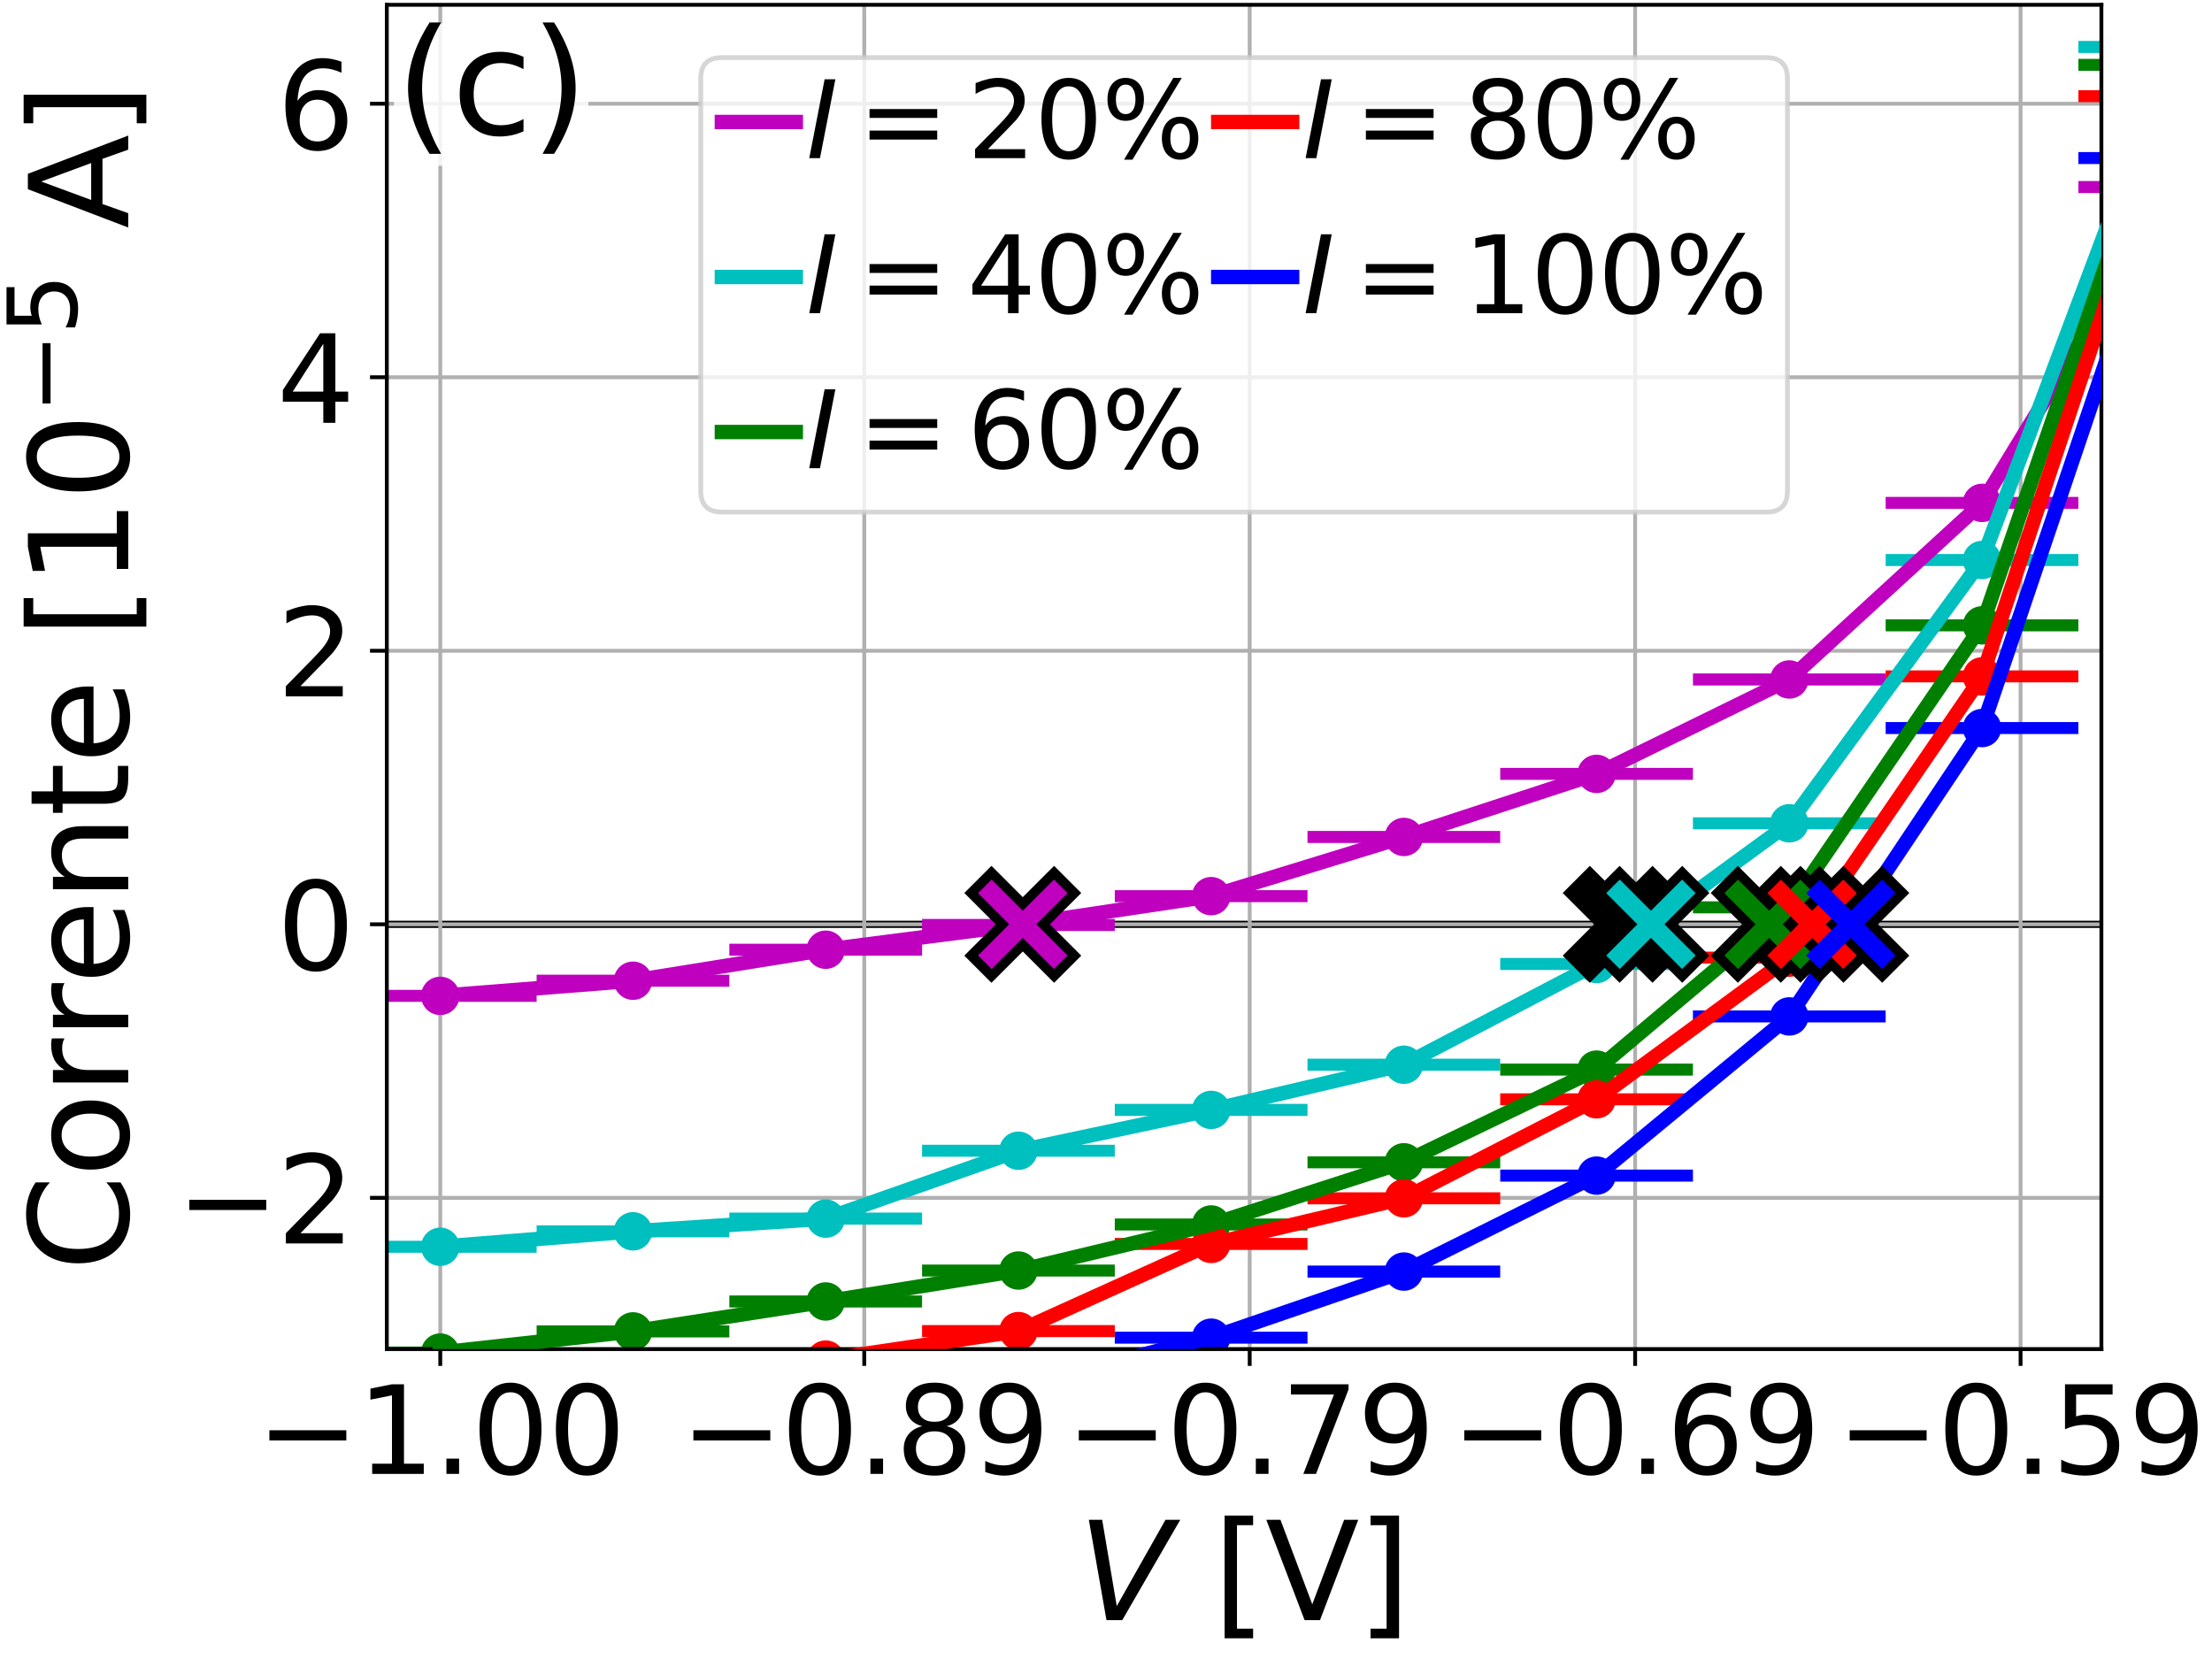 <?xml version="1.0" encoding="utf-8" standalone="no"?>
<!DOCTYPE svg PUBLIC "-//W3C//DTD SVG 1.1//EN"
  "http://www.w3.org/Graphics/SVG/1.1/DTD/svg11.dtd">
<svg xmlns:xlink="http://www.w3.org/1999/xlink" width="460.8pt" height="345.6pt" viewBox="0 0 460.8 345.6" xmlns="http://www.w3.org/2000/svg" version="1.1">
 <defs>
  <style type="text/css">*{stroke-linejoin: round; stroke-linecap: butt}</style>
 </defs>
 <g id="figure_1">
  <g id="patch_1">
   <path d="M 0 345.6 
L 460.8 345.6 
L 460.8 0 
L 0 0 
z
" style="fill: #ffffff"/>
  </g>
  <g id="axes_1">
   <g id="patch_2">
    <path d="M 80.58 281.04 
L 437.76 281.04 
L 437.76 1 
L 80.58 1 
z
" style="fill: #ffffff"/>
   </g>
   <g id="line2d_1">
    <path d="M 80.58 192.551 
L 437.76 192.551 
" clip-path="url(#p5197800dc3)" style="fill: none; stroke: #000000; stroke-width: 1.5; stroke-linecap: square"/>
   </g>
   <g id="matplotlib.axis_1">
    <g id="xtick_1">
     <g id="line2d_2">
      <path d="M 91.715 281.04 
L 91.715 1 
" clip-path="url(#p5197800dc3)" style="fill: none; stroke: #b0b0b0; stroke-width: 0.8; stroke-linecap: square"/>
     </g>
     <g id="line2d_3">
      <defs>
       <path id="m9db5e6d3e5" d="M 0 0 
L 0 3.5 
" style="stroke: #000000; stroke-width: 0.8"/>
      </defs>
      <g>
       <use xlink:href="#m9db5e6d3e5" x="91.715" y="281.04" style="stroke: #000000; stroke-width: 0.8"/>
      </g>
     </g>
     <g id="text_1">
      <!-- −1.00 -->
      <g transform="translate(53.409 307.036) scale(0.25 -0.25)">
       <defs>
        <path id="DejaVuSans-2212" d="M 678 2272 
L 4684 2272 
L 4684 1741 
L 678 1741 
L 678 2272 
z
" transform="scale(0.016)"/>
        <path id="DejaVuSans-31" d="M 794 531 
L 1825 531 
L 1825 4091 
L 703 3866 
L 703 4441 
L 1819 4666 
L 2450 4666 
L 2450 531 
L 3481 531 
L 3481 0 
L 794 0 
L 794 531 
z
" transform="scale(0.016)"/>
        <path id="DejaVuSans-2e" d="M 684 794 
L 1344 794 
L 1344 0 
L 684 0 
L 684 794 
z
" transform="scale(0.016)"/>
        <path id="DejaVuSans-30" d="M 2034 4250 
Q 1547 4250 1301 3770 
Q 1056 3291 1056 2328 
Q 1056 1369 1301 889 
Q 1547 409 2034 409 
Q 2525 409 2770 889 
Q 3016 1369 3016 2328 
Q 3016 3291 2770 3770 
Q 2525 4250 2034 4250 
z
M 2034 4750 
Q 2819 4750 3233 4129 
Q 3647 3509 3647 2328 
Q 3647 1150 3233 529 
Q 2819 -91 2034 -91 
Q 1250 -91 836 529 
Q 422 1150 422 2328 
Q 422 3509 836 4129 
Q 1250 4750 2034 4750 
z
" transform="scale(0.016)"/>
       </defs>
       <use xlink:href="#DejaVuSans-2212"/>
       <use xlink:href="#DejaVuSans-31" x="83.789"/>
       <use xlink:href="#DejaVuSans-2e" x="147.412"/>
       <use xlink:href="#DejaVuSans-30" x="179.199"/>
       <use xlink:href="#DejaVuSans-30" x="242.822"/>
      </g>
     </g>
    </g>
    <g id="xtick_2">
     <g id="line2d_4">
      <path d="M 180.039 281.04 
L 180.039 1 
" clip-path="url(#p5197800dc3)" style="fill: none; stroke: #b0b0b0; stroke-width: 0.8; stroke-linecap: square"/>
     </g>
     <g id="line2d_5">
      <g>
       <use xlink:href="#m9db5e6d3e5" x="180.039" y="281.04" style="stroke: #000000; stroke-width: 0.8"/>
      </g>
     </g>
     <g id="text_2">
      <!-- −0.89 -->
      <g transform="translate(141.732 307.036) scale(0.25 -0.25)">
       <defs>
        <path id="DejaVuSans-38" d="M 2034 2216 
Q 1584 2216 1326 1975 
Q 1069 1734 1069 1313 
Q 1069 891 1326 650 
Q 1584 409 2034 409 
Q 2484 409 2743 651 
Q 3003 894 3003 1313 
Q 3003 1734 2745 1975 
Q 2488 2216 2034 2216 
z
M 1403 2484 
Q 997 2584 770 2862 
Q 544 3141 544 3541 
Q 544 4100 942 4425 
Q 1341 4750 2034 4750 
Q 2731 4750 3128 4425 
Q 3525 4100 3525 3541 
Q 3525 3141 3298 2862 
Q 3072 2584 2669 2484 
Q 3125 2378 3379 2068 
Q 3634 1759 3634 1313 
Q 3634 634 3220 271 
Q 2806 -91 2034 -91 
Q 1263 -91 848 271 
Q 434 634 434 1313 
Q 434 1759 690 2068 
Q 947 2378 1403 2484 
z
M 1172 3481 
Q 1172 3119 1398 2916 
Q 1625 2713 2034 2713 
Q 2441 2713 2670 2916 
Q 2900 3119 2900 3481 
Q 2900 3844 2670 4047 
Q 2441 4250 2034 4250 
Q 1625 4250 1398 4047 
Q 1172 3844 1172 3481 
z
" transform="scale(0.016)"/>
        <path id="DejaVuSans-39" d="M 703 97 
L 703 672 
Q 941 559 1184 500 
Q 1428 441 1663 441 
Q 2288 441 2617 861 
Q 2947 1281 2994 2138 
Q 2813 1869 2534 1725 
Q 2256 1581 1919 1581 
Q 1219 1581 811 2004 
Q 403 2428 403 3163 
Q 403 3881 828 4315 
Q 1253 4750 1959 4750 
Q 2769 4750 3195 4129 
Q 3622 3509 3622 2328 
Q 3622 1225 3098 567 
Q 2575 -91 1691 -91 
Q 1453 -91 1209 -44 
Q 966 3 703 97 
z
M 1959 2075 
Q 2384 2075 2632 2365 
Q 2881 2656 2881 3163 
Q 2881 3666 2632 3958 
Q 2384 4250 1959 4250 
Q 1534 4250 1286 3958 
Q 1038 3666 1038 3163 
Q 1038 2656 1286 2365 
Q 1534 2075 1959 2075 
z
" transform="scale(0.016)"/>
       </defs>
       <use xlink:href="#DejaVuSans-2212"/>
       <use xlink:href="#DejaVuSans-30" x="83.789"/>
       <use xlink:href="#DejaVuSans-2e" x="147.412"/>
       <use xlink:href="#DejaVuSans-38" x="179.199"/>
       <use xlink:href="#DejaVuSans-39" x="242.822"/>
      </g>
     </g>
    </g>
    <g id="xtick_3">
     <g id="line2d_6">
      <path d="M 260.333 281.04 
L 260.333 1 
" clip-path="url(#p5197800dc3)" style="fill: none; stroke: #b0b0b0; stroke-width: 0.8; stroke-linecap: square"/>
     </g>
     <g id="line2d_7">
      <g>
       <use xlink:href="#m9db5e6d3e5" x="260.333" y="281.04" style="stroke: #000000; stroke-width: 0.8"/>
      </g>
     </g>
     <g id="text_3">
      <!-- −0.79 -->
      <g transform="translate(222.026 307.036) scale(0.25 -0.25)">
       <defs>
        <path id="DejaVuSans-37" d="M 525 4666 
L 3525 4666 
L 3525 4397 
L 1831 0 
L 1172 0 
L 2766 4134 
L 525 4134 
L 525 4666 
z
" transform="scale(0.016)"/>
       </defs>
       <use xlink:href="#DejaVuSans-2212"/>
       <use xlink:href="#DejaVuSans-30" x="83.789"/>
       <use xlink:href="#DejaVuSans-2e" x="147.412"/>
       <use xlink:href="#DejaVuSans-37" x="179.199"/>
       <use xlink:href="#DejaVuSans-39" x="242.822"/>
      </g>
     </g>
    </g>
    <g id="xtick_4">
     <g id="line2d_8">
      <path d="M 340.627 281.04 
L 340.627 1 
" clip-path="url(#p5197800dc3)" style="fill: none; stroke: #b0b0b0; stroke-width: 0.8; stroke-linecap: square"/>
     </g>
     <g id="line2d_9">
      <g>
       <use xlink:href="#m9db5e6d3e5" x="340.627" y="281.04" style="stroke: #000000; stroke-width: 0.8"/>
      </g>
     </g>
     <g id="text_4">
      <!-- −0.69 -->
      <g transform="translate(302.32 307.036) scale(0.25 -0.25)">
       <defs>
        <path id="DejaVuSans-36" d="M 2113 2584 
Q 1688 2584 1439 2293 
Q 1191 2003 1191 1497 
Q 1191 994 1439 701 
Q 1688 409 2113 409 
Q 2538 409 2786 701 
Q 3034 994 3034 1497 
Q 3034 2003 2786 2293 
Q 2538 2584 2113 2584 
z
M 3366 4563 
L 3366 3988 
Q 3128 4100 2886 4159 
Q 2644 4219 2406 4219 
Q 1781 4219 1451 3797 
Q 1122 3375 1075 2522 
Q 1259 2794 1537 2939 
Q 1816 3084 2150 3084 
Q 2853 3084 3261 2657 
Q 3669 2231 3669 1497 
Q 3669 778 3244 343 
Q 2819 -91 2113 -91 
Q 1303 -91 875 529 
Q 447 1150 447 2328 
Q 447 3434 972 4092 
Q 1497 4750 2381 4750 
Q 2619 4750 2861 4703 
Q 3103 4656 3366 4563 
z
" transform="scale(0.016)"/>
       </defs>
       <use xlink:href="#DejaVuSans-2212"/>
       <use xlink:href="#DejaVuSans-30" x="83.789"/>
       <use xlink:href="#DejaVuSans-2e" x="147.412"/>
       <use xlink:href="#DejaVuSans-36" x="179.199"/>
       <use xlink:href="#DejaVuSans-39" x="242.822"/>
      </g>
     </g>
    </g>
    <g id="xtick_5">
     <g id="line2d_10">
      <path d="M 420.921 281.04 
L 420.921 1 
" clip-path="url(#p5197800dc3)" style="fill: none; stroke: #b0b0b0; stroke-width: 0.8; stroke-linecap: square"/>
     </g>
     <g id="line2d_11">
      <g>
       <use xlink:href="#m9db5e6d3e5" x="420.921" y="281.04" style="stroke: #000000; stroke-width: 0.8"/>
      </g>
     </g>
     <g id="text_5">
      <!-- −0.59 -->
      <g transform="translate(382.615 307.036) scale(0.25 -0.25)">
       <defs>
        <path id="DejaVuSans-35" d="M 691 4666 
L 3169 4666 
L 3169 4134 
L 1269 4134 
L 1269 2991 
Q 1406 3038 1543 3061 
Q 1681 3084 1819 3084 
Q 2600 3084 3056 2656 
Q 3513 2228 3513 1497 
Q 3513 744 3044 326 
Q 2575 -91 1722 -91 
Q 1428 -91 1123 -41 
Q 819 9 494 109 
L 494 744 
Q 775 591 1075 516 
Q 1375 441 1709 441 
Q 2250 441 2565 725 
Q 2881 1009 2881 1497 
Q 2881 1984 2565 2268 
Q 2250 2553 1709 2553 
Q 1456 2553 1204 2497 
Q 953 2441 691 2322 
L 691 4666 
z
" transform="scale(0.016)"/>
       </defs>
       <use xlink:href="#DejaVuSans-2212"/>
       <use xlink:href="#DejaVuSans-30" x="83.789"/>
       <use xlink:href="#DejaVuSans-2e" x="147.412"/>
       <use xlink:href="#DejaVuSans-35" x="179.199"/>
       <use xlink:href="#DejaVuSans-39" x="242.822"/>
      </g>
     </g>
    </g>
    <g id="text_6">
     <!-- $V$ [V] -->
     <g transform="translate(224.59 337.511) scale(0.28 -0.28)">
      <defs>
       <path id="DejaVuSans-Oblique-56" d="M 1319 0 
L 500 4666 
L 1119 4666 
L 1797 653 
L 4063 4666 
L 4750 4666 
L 2053 0 
L 1319 0 
z
" transform="scale(0.016)"/>
       <path id="DejaVuSans-20" transform="scale(0.016)"/>
       <path id="DejaVuSans-5b" d="M 550 4863 
L 1875 4863 
L 1875 4416 
L 1125 4416 
L 1125 -397 
L 1875 -397 
L 1875 -844 
L 550 -844 
L 550 4863 
z
" transform="scale(0.016)"/>
       <path id="DejaVuSans-56" d="M 1831 0 
L 50 4666 
L 709 4666 
L 2188 738 
L 3669 4666 
L 4325 4666 
L 2547 0 
L 1831 0 
z
" transform="scale(0.016)"/>
       <path id="DejaVuSans-5d" d="M 1947 4863 
L 1947 -844 
L 622 -844 
L 622 -397 
L 1369 -397 
L 1369 4416 
L 622 4416 
L 622 4863 
L 1947 4863 
z
" transform="scale(0.016)"/>
      </defs>
      <use xlink:href="#DejaVuSans-Oblique-56" transform="translate(0 0.016)"/>
      <use xlink:href="#DejaVuSans-20" transform="translate(68.408 0.016)"/>
      <use xlink:href="#DejaVuSans-5b" transform="translate(100.195 0.016)"/>
      <use xlink:href="#DejaVuSans-56" transform="translate(139.209 0.016)"/>
      <use xlink:href="#DejaVuSans-5d" transform="translate(207.617 0.016)"/>
     </g>
    </g>
   </g>
   <g id="matplotlib.axis_2">
    <g id="ytick_1">
     <g id="line2d_12">
      <path d="M 80.58 249.533 
L 437.76 249.533 
" clip-path="url(#p5197800dc3)" style="fill: none; stroke: #b0b0b0; stroke-width: 0.8; stroke-linecap: square"/>
     </g>
     <g id="line2d_13">
      <defs>
       <path id="m70c5fe2470" d="M 0 0 
L -3.5 0 
" style="stroke: #000000; stroke-width: 0.8"/>
      </defs>
      <g>
       <use xlink:href="#m70c5fe2470" x="80.58" y="249.533" style="stroke: #000000; stroke-width: 0.8"/>
      </g>
     </g>
     <g id="text_7">
      <!-- −2 -->
      <g transform="translate(36.725 259.031) scale(0.25 -0.25)">
       <defs>
        <path id="DejaVuSans-32" d="M 1228 531 
L 3431 531 
L 3431 0 
L 469 0 
L 469 531 
Q 828 903 1448 1529 
Q 2069 2156 2228 2338 
Q 2531 2678 2651 2914 
Q 2772 3150 2772 3378 
Q 2772 3750 2511 3984 
Q 2250 4219 1831 4219 
Q 1534 4219 1204 4116 
Q 875 4013 500 3803 
L 500 4441 
Q 881 4594 1212 4672 
Q 1544 4750 1819 4750 
Q 2544 4750 2975 4387 
Q 3406 4025 3406 3419 
Q 3406 3131 3298 2873 
Q 3191 2616 2906 2266 
Q 2828 2175 2409 1742 
Q 1991 1309 1228 531 
z
" transform="scale(0.016)"/>
       </defs>
       <use xlink:href="#DejaVuSans-2212"/>
       <use xlink:href="#DejaVuSans-32" x="83.789"/>
      </g>
     </g>
    </g>
    <g id="ytick_2">
     <g id="line2d_14">
      <path d="M 80.58 192.551 
L 437.76 192.551 
" clip-path="url(#p5197800dc3)" style="fill: none; stroke: #b0b0b0; stroke-width: 0.8; stroke-linecap: square"/>
     </g>
     <g id="line2d_15">
      <g>
       <use xlink:href="#m70c5fe2470" x="80.58" y="192.551" style="stroke: #000000; stroke-width: 0.8"/>
      </g>
     </g>
     <g id="text_8">
      <!-- 0 -->
      <g transform="translate(57.674 202.049) scale(0.25 -0.25)">
       <use xlink:href="#DejaVuSans-30"/>
      </g>
     </g>
    </g>
    <g id="ytick_3">
     <g id="line2d_16">
      <path d="M 80.58 135.569 
L 437.76 135.569 
" clip-path="url(#p5197800dc3)" style="fill: none; stroke: #b0b0b0; stroke-width: 0.8; stroke-linecap: square"/>
     </g>
     <g id="line2d_17">
      <g>
       <use xlink:href="#m70c5fe2470" x="80.58" y="135.569" style="stroke: #000000; stroke-width: 0.8"/>
      </g>
     </g>
     <g id="text_9">
      <!-- 2 -->
      <g transform="translate(57.674 145.067) scale(0.25 -0.25)">
       <use xlink:href="#DejaVuSans-32"/>
      </g>
     </g>
    </g>
    <g id="ytick_4">
     <g id="line2d_18">
      <path d="M 80.58 78.587 
L 437.76 78.587 
" clip-path="url(#p5197800dc3)" style="fill: none; stroke: #b0b0b0; stroke-width: 0.8; stroke-linecap: square"/>
     </g>
     <g id="line2d_19">
      <g>
       <use xlink:href="#m70c5fe2470" x="80.58" y="78.587" style="stroke: #000000; stroke-width: 0.8"/>
      </g>
     </g>
     <g id="text_10">
      <!-- 4 -->
      <g transform="translate(57.674 88.086) scale(0.25 -0.25)">
       <defs>
        <path id="DejaVuSans-34" d="M 2419 4116 
L 825 1625 
L 2419 1625 
L 2419 4116 
z
M 2253 4666 
L 3047 4666 
L 3047 1625 
L 3713 1625 
L 3713 1100 
L 3047 1100 
L 3047 0 
L 2419 0 
L 2419 1100 
L 313 1100 
L 313 1709 
L 2253 4666 
z
" transform="scale(0.016)"/>
       </defs>
       <use xlink:href="#DejaVuSans-34"/>
      </g>
     </g>
    </g>
    <g id="ytick_5">
     <g id="line2d_20">
      <path d="M 80.58 21.606 
L 437.76 21.606 
" clip-path="url(#p5197800dc3)" style="fill: none; stroke: #b0b0b0; stroke-width: 0.8; stroke-linecap: square"/>
     </g>
     <g id="line2d_21">
      <g>
       <use xlink:href="#m70c5fe2470" x="80.58" y="21.606" style="stroke: #000000; stroke-width: 0.8"/>
      </g>
     </g>
     <g id="text_11">
      <!-- 6 -->
      <g transform="translate(57.674 31.104) scale(0.25 -0.25)">
       <use xlink:href="#DejaVuSans-36"/>
      </g>
     </g>
    </g>
    <g id="text_12">
     <!-- Corrente [$10^{-5}$ A] -->
     <g transform="translate(26.901 264.78) rotate(-90) scale(0.28 -0.28)">
      <defs>
       <path id="DejaVuSans-43" d="M 4122 4306 
L 4122 3641 
Q 3803 3938 3442 4084 
Q 3081 4231 2675 4231 
Q 1875 4231 1450 3742 
Q 1025 3253 1025 2328 
Q 1025 1406 1450 917 
Q 1875 428 2675 428 
Q 3081 428 3442 575 
Q 3803 722 4122 1019 
L 4122 359 
Q 3791 134 3420 21 
Q 3050 -91 2638 -91 
Q 1578 -91 968 557 
Q 359 1206 359 2328 
Q 359 3453 968 4101 
Q 1578 4750 2638 4750 
Q 3056 4750 3426 4639 
Q 3797 4528 4122 4306 
z
" transform="scale(0.016)"/>
       <path id="DejaVuSans-6f" d="M 1959 3097 
Q 1497 3097 1228 2736 
Q 959 2375 959 1747 
Q 959 1119 1226 758 
Q 1494 397 1959 397 
Q 2419 397 2687 759 
Q 2956 1122 2956 1747 
Q 2956 2369 2687 2733 
Q 2419 3097 1959 3097 
z
M 1959 3584 
Q 2709 3584 3137 3096 
Q 3566 2609 3566 1747 
Q 3566 888 3137 398 
Q 2709 -91 1959 -91 
Q 1206 -91 779 398 
Q 353 888 353 1747 
Q 353 2609 779 3096 
Q 1206 3584 1959 3584 
z
" transform="scale(0.016)"/>
       <path id="DejaVuSans-72" d="M 2631 2963 
Q 2534 3019 2420 3045 
Q 2306 3072 2169 3072 
Q 1681 3072 1420 2755 
Q 1159 2438 1159 1844 
L 1159 0 
L 581 0 
L 581 3500 
L 1159 3500 
L 1159 2956 
Q 1341 3275 1631 3429 
Q 1922 3584 2338 3584 
Q 2397 3584 2469 3576 
Q 2541 3569 2628 3553 
L 2631 2963 
z
" transform="scale(0.016)"/>
       <path id="DejaVuSans-65" d="M 3597 1894 
L 3597 1613 
L 953 1613 
Q 991 1019 1311 708 
Q 1631 397 2203 397 
Q 2534 397 2845 478 
Q 3156 559 3463 722 
L 3463 178 
Q 3153 47 2828 -22 
Q 2503 -91 2169 -91 
Q 1331 -91 842 396 
Q 353 884 353 1716 
Q 353 2575 817 3079 
Q 1281 3584 2069 3584 
Q 2775 3584 3186 3129 
Q 3597 2675 3597 1894 
z
M 3022 2063 
Q 3016 2534 2758 2815 
Q 2500 3097 2075 3097 
Q 1594 3097 1305 2825 
Q 1016 2553 972 2059 
L 3022 2063 
z
" transform="scale(0.016)"/>
       <path id="DejaVuSans-6e" d="M 3513 2113 
L 3513 0 
L 2938 0 
L 2938 2094 
Q 2938 2591 2744 2837 
Q 2550 3084 2163 3084 
Q 1697 3084 1428 2787 
Q 1159 2491 1159 1978 
L 1159 0 
L 581 0 
L 581 3500 
L 1159 3500 
L 1159 2956 
Q 1366 3272 1645 3428 
Q 1925 3584 2291 3584 
Q 2894 3584 3203 3211 
Q 3513 2838 3513 2113 
z
" transform="scale(0.016)"/>
       <path id="DejaVuSans-74" d="M 1172 4494 
L 1172 3500 
L 2356 3500 
L 2356 3053 
L 1172 3053 
L 1172 1153 
Q 1172 725 1289 603 
Q 1406 481 1766 481 
L 2356 481 
L 2356 0 
L 1766 0 
Q 1100 0 847 248 
Q 594 497 594 1153 
L 594 3053 
L 172 3053 
L 172 3500 
L 594 3500 
L 594 4494 
L 1172 4494 
z
" transform="scale(0.016)"/>
       <path id="DejaVuSans-41" d="M 2188 4044 
L 1331 1722 
L 3047 1722 
L 2188 4044 
z
M 1831 4666 
L 2547 4666 
L 4325 0 
L 3669 0 
L 3244 1197 
L 1141 1197 
L 716 0 
L 50 0 
L 1831 4666 
z
" transform="scale(0.016)"/>
      </defs>
      <use xlink:href="#DejaVuSans-43" transform="translate(0 0.684)"/>
      <use xlink:href="#DejaVuSans-6f" transform="translate(69.824 0.684)"/>
      <use xlink:href="#DejaVuSans-72" transform="translate(131.006 0.684)"/>
      <use xlink:href="#DejaVuSans-72" transform="translate(172.119 0.684)"/>
      <use xlink:href="#DejaVuSans-65" transform="translate(213.232 0.684)"/>
      <use xlink:href="#DejaVuSans-6e" transform="translate(274.756 0.684)"/>
      <use xlink:href="#DejaVuSans-74" transform="translate(338.135 0.684)"/>
      <use xlink:href="#DejaVuSans-65" transform="translate(377.344 0.684)"/>
      <use xlink:href="#DejaVuSans-20" transform="translate(438.867 0.684)"/>
      <use xlink:href="#DejaVuSans-5b" transform="translate(470.654 0.684)"/>
      <use xlink:href="#DejaVuSans-31" transform="translate(509.668 0.684)"/>
      <use xlink:href="#DejaVuSans-30" transform="translate(573.291 0.684)"/>
      <use xlink:href="#DejaVuSans-2212" transform="translate(637.871 38.966) scale(0.7)"/>
      <use xlink:href="#DejaVuSans-35" transform="translate(696.523 38.966) scale(0.7)"/>
      <use xlink:href="#DejaVuSans-20" transform="translate(743.794 0.684)"/>
      <use xlink:href="#DejaVuSans-41" transform="translate(775.581 0.684)"/>
      <use xlink:href="#DejaVuSans-5d" transform="translate(843.989 0.684)"/>
     </g>
    </g>
   </g>
   <g id="LineCollection_1">
    <path d="M 71.642 207.455 
L 111.789 207.455 
" clip-path="url(#p5197800dc3)" style="fill: none; stroke: #bf00bf; stroke-width: 2.5"/>
    <path d="M 111.789 204.3 
L 151.936 204.3 
" clip-path="url(#p5197800dc3)" style="fill: none; stroke: #bf00bf; stroke-width: 2.5"/>
    <path d="M 151.936 197.841 
L 192.083 197.841 
" clip-path="url(#p5197800dc3)" style="fill: none; stroke: #bf00bf; stroke-width: 2.5"/>
    <path d="M 192.083 192.687 
L 232.23 192.687 
" clip-path="url(#p5197800dc3)" style="fill: none; stroke: #bf00bf; stroke-width: 2.5"/>
    <path d="M 232.23 186.682 
L 272.377 186.682 
" clip-path="url(#p5197800dc3)" style="fill: none; stroke: #bf00bf; stroke-width: 2.5"/>
    <path d="M 272.377 174.353 
L 312.524 174.353 
" clip-path="url(#p5197800dc3)" style="fill: none; stroke: #bf00bf; stroke-width: 2.5"/>
    <path d="M 312.524 161.215 
L 352.671 161.215 
" clip-path="url(#p5197800dc3)" style="fill: none; stroke: #bf00bf; stroke-width: 2.5"/>
    <path d="M 352.671 141.545 
L 392.818 141.545 
" clip-path="url(#p5197800dc3)" style="fill: none; stroke: #bf00bf; stroke-width: 2.5"/>
    <path d="M 392.818 104.761 
L 432.965 104.761 
" clip-path="url(#p5197800dc3)" style="fill: none; stroke: #bf00bf; stroke-width: 2.5"/>
    <path d="M 432.965 38.967 
L 461.8 38.967 
" clip-path="url(#p5197800dc3)" style="fill: none; stroke: #bf00bf; stroke-width: 2.5"/>
   </g>
   <g id="LineCollection_2">
    <path d="M 91.715 207.455 
L 91.715 207.455 
" clip-path="url(#p5197800dc3)" style="fill: none; stroke: #bf00bf; stroke-width: 2.5"/>
    <path d="M 131.862 204.301 
L 131.862 204.3 
" clip-path="url(#p5197800dc3)" style="fill: none; stroke: #bf00bf; stroke-width: 2.5"/>
    <path d="M 172.009 197.841 
L 172.009 197.841 
" clip-path="url(#p5197800dc3)" style="fill: none; stroke: #bf00bf; stroke-width: 2.5"/>
    <path d="M 212.157 192.687 
L 212.157 192.687 
" clip-path="url(#p5197800dc3)" style="fill: none; stroke: #bf00bf; stroke-width: 2.5"/>
    <path d="M 252.304 186.682 
L 252.304 186.682 
" clip-path="url(#p5197800dc3)" style="fill: none; stroke: #bf00bf; stroke-width: 2.5"/>
    <path d="M 292.451 174.353 
L 292.451 174.353 
" clip-path="url(#p5197800dc3)" style="fill: none; stroke: #bf00bf; stroke-width: 2.5"/>
    <path d="M 332.598 161.215 
L 332.598 161.215 
" clip-path="url(#p5197800dc3)" style="fill: none; stroke: #bf00bf; stroke-width: 2.5"/>
    <path d="M 372.745 141.545 
L 372.745 141.545 
" clip-path="url(#p5197800dc3)" style="fill: none; stroke: #bf00bf; stroke-width: 2.5"/>
    <path d="M 412.892 104.761 
L 412.892 104.761 
" clip-path="url(#p5197800dc3)" style="fill: none; stroke: #bf00bf; stroke-width: 2.5"/>
    <path d="M 453.039 38.967 
L 453.039 38.967 
" clip-path="url(#p5197800dc3)" style="fill: none; stroke: #bf00bf; stroke-width: 2.5"/>
   </g>
   <g id="LineCollection_3">
    <path d="M 71.642 259.725 
L 111.789 259.725 
" clip-path="url(#p5197800dc3)" style="fill: none; stroke: #00bfbf; stroke-width: 2.5"/>
    <path d="M 111.789 256.505 
L 151.936 256.505 
" clip-path="url(#p5197800dc3)" style="fill: none; stroke: #00bfbf; stroke-width: 2.5"/>
    <path d="M 151.936 253.858 
L 192.083 253.858 
" clip-path="url(#p5197800dc3)" style="fill: none; stroke: #00bfbf; stroke-width: 2.5"/>
    <path d="M 192.083 239.721 
L 232.23 239.721 
" clip-path="url(#p5197800dc3)" style="fill: none; stroke: #00bfbf; stroke-width: 2.5"/>
    <path d="M 232.23 231.212 
L 272.377 231.212 
" clip-path="url(#p5197800dc3)" style="fill: none; stroke: #00bfbf; stroke-width: 2.5"/>
    <path d="M 272.377 221.8 
L 312.524 221.8 
" clip-path="url(#p5197800dc3)" style="fill: none; stroke: #00bfbf; stroke-width: 2.5"/>
    <path d="M 312.524 200.813 
L 352.671 200.813 
" clip-path="url(#p5197800dc3)" style="fill: none; stroke: #00bfbf; stroke-width: 2.5"/>
    <path d="M 352.671 171.507 
L 392.818 171.507 
" clip-path="url(#p5197800dc3)" style="fill: none; stroke: #00bfbf; stroke-width: 2.5"/>
    <path d="M 392.818 116.661 
L 432.965 116.661 
" clip-path="url(#p5197800dc3)" style="fill: none; stroke: #00bfbf; stroke-width: 2.5"/>
    <path d="M 432.965 9.782 
L 461.8 9.782 
" clip-path="url(#p5197800dc3)" style="fill: none; stroke: #00bfbf; stroke-width: 2.5"/>
   </g>
   <g id="LineCollection_4">
    <path d="M 91.715 259.725 
L 91.715 259.725 
" clip-path="url(#p5197800dc3)" style="fill: none; stroke: #00bfbf; stroke-width: 2.5"/>
    <path d="M 131.862 256.505 
L 131.862 256.505 
" clip-path="url(#p5197800dc3)" style="fill: none; stroke: #00bfbf; stroke-width: 2.5"/>
    <path d="M 172.009 253.858 
L 172.009 253.858 
" clip-path="url(#p5197800dc3)" style="fill: none; stroke: #00bfbf; stroke-width: 2.5"/>
    <path d="M 212.157 239.721 
L 212.157 239.721 
" clip-path="url(#p5197800dc3)" style="fill: none; stroke: #00bfbf; stroke-width: 2.5"/>
    <path d="M 252.304 231.212 
L 252.304 231.212 
" clip-path="url(#p5197800dc3)" style="fill: none; stroke: #00bfbf; stroke-width: 2.5"/>
    <path d="M 292.451 221.8 
L 292.451 221.8 
" clip-path="url(#p5197800dc3)" style="fill: none; stroke: #00bfbf; stroke-width: 2.5"/>
    <path d="M 332.598 200.813 
L 332.598 200.813 
" clip-path="url(#p5197800dc3)" style="fill: none; stroke: #00bfbf; stroke-width: 2.5"/>
    <path d="M 372.745 171.507 
L 372.745 171.507 
" clip-path="url(#p5197800dc3)" style="fill: none; stroke: #00bfbf; stroke-width: 2.5"/>
    <path d="M 412.892 116.661 
L 412.892 116.661 
" clip-path="url(#p5197800dc3)" style="fill: none; stroke: #00bfbf; stroke-width: 2.5"/>
    <path d="M 453.039 9.782 
L 453.039 9.782 
" clip-path="url(#p5197800dc3)" style="fill: none; stroke: #00bfbf; stroke-width: 2.5"/>
   </g>
   <g id="LineCollection_5">
    <path d="M 71.642 281.761 
L 111.789 281.761 
" clip-path="url(#p5197800dc3)" style="fill: none; stroke: #008000; stroke-width: 2.5"/>
    <path d="M 111.789 277.351 
L 151.936 277.351 
" clip-path="url(#p5197800dc3)" style="fill: none; stroke: #008000; stroke-width: 2.5"/>
    <path d="M 151.936 271.121 
L 192.083 271.121 
" clip-path="url(#p5197800dc3)" style="fill: none; stroke: #008000; stroke-width: 2.5"/>
    <path d="M 192.083 264.675 
L 232.23 264.675 
" clip-path="url(#p5197800dc3)" style="fill: none; stroke: #008000; stroke-width: 2.5"/>
    <path d="M 232.23 255.08 
L 272.377 255.08 
" clip-path="url(#p5197800dc3)" style="fill: none; stroke: #008000; stroke-width: 2.5"/>
    <path d="M 272.377 242.126 
L 312.524 242.126 
" clip-path="url(#p5197800dc3)" style="fill: none; stroke: #008000; stroke-width: 2.5"/>
    <path d="M 312.524 222.82 
L 352.671 222.82 
" clip-path="url(#p5197800dc3)" style="fill: none; stroke: #008000; stroke-width: 2.5"/>
    <path d="M 352.671 189.015 
L 392.818 189.015 
" clip-path="url(#p5197800dc3)" style="fill: none; stroke: #008000; stroke-width: 2.5"/>
    <path d="M 392.818 130.268 
L 432.965 130.268 
" clip-path="url(#p5197800dc3)" style="fill: none; stroke: #008000; stroke-width: 2.5"/>
    <path d="M 432.965 13.513 
L 461.8 13.513 
" clip-path="url(#p5197800dc3)" style="fill: none; stroke: #008000; stroke-width: 2.5"/>
   </g>
   <g id="LineCollection_6">
    <path d="M 91.715 281.761 
L 91.715 281.761 
" clip-path="url(#p5197800dc3)" style="fill: none; stroke: #008000; stroke-width: 2.5"/>
    <path d="M 131.862 277.351 
L 131.862 277.35 
" clip-path="url(#p5197800dc3)" style="fill: none; stroke: #008000; stroke-width: 2.5"/>
    <path d="M 172.009 271.121 
L 172.009 271.121 
" clip-path="url(#p5197800dc3)" style="fill: none; stroke: #008000; stroke-width: 2.5"/>
    <path d="M 212.157 264.675 
L 212.157 264.675 
" clip-path="url(#p5197800dc3)" style="fill: none; stroke: #008000; stroke-width: 2.5"/>
    <path d="M 252.304 255.08 
L 252.304 255.08 
" clip-path="url(#p5197800dc3)" style="fill: none; stroke: #008000; stroke-width: 2.5"/>
    <path d="M 292.451 242.126 
L 292.451 242.126 
" clip-path="url(#p5197800dc3)" style="fill: none; stroke: #008000; stroke-width: 2.5"/>
    <path d="M 332.598 222.82 
L 332.598 222.82 
" clip-path="url(#p5197800dc3)" style="fill: none; stroke: #008000; stroke-width: 2.5"/>
    <path d="M 372.745 189.015 
L 372.745 189.015 
" clip-path="url(#p5197800dc3)" style="fill: none; stroke: #008000; stroke-width: 2.5"/>
    <path d="M 412.892 130.268 
L 412.892 130.268 
" clip-path="url(#p5197800dc3)" style="fill: none; stroke: #008000; stroke-width: 2.5"/>
    <path d="M 453.039 13.513 
L 453.039 13.513 
" clip-path="url(#p5197800dc3)" style="fill: none; stroke: #008000; stroke-width: 2.5"/>
   </g>
   <g id="LineCollection_7">
    <path d="M 71.642 297.012 
L 111.789 297.012 
" clip-path="url(#p5197800dc3)" style="fill: none; stroke: #ff0000; stroke-width: 2.5"/>
    <path d="M 111.789 290.914 
L 151.936 290.914 
" clip-path="url(#p5197800dc3)" style="fill: none; stroke: #ff0000; stroke-width: 2.5"/>
    <path d="M 151.936 283.226 
L 192.083 283.226 
" clip-path="url(#p5197800dc3)" style="fill: none; stroke: #ff0000; stroke-width: 2.5"/>
    <path d="M 192.083 277.289 
L 232.23 277.289 
" clip-path="url(#p5197800dc3)" style="fill: none; stroke: #ff0000; stroke-width: 2.5"/>
    <path d="M 232.23 259.132 
L 272.377 259.132 
" clip-path="url(#p5197800dc3)" style="fill: none; stroke: #ff0000; stroke-width: 2.5"/>
    <path d="M 272.377 249.63 
L 312.524 249.63 
" clip-path="url(#p5197800dc3)" style="fill: none; stroke: #ff0000; stroke-width: 2.5"/>
    <path d="M 312.524 229.007 
L 352.671 229.007 
" clip-path="url(#p5197800dc3)" style="fill: none; stroke: #ff0000; stroke-width: 2.5"/>
    <path d="M 352.671 199.491 
L 392.818 199.491 
" clip-path="url(#p5197800dc3)" style="fill: none; stroke: #ff0000; stroke-width: 2.5"/>
    <path d="M 392.818 140.901 
L 432.965 140.901 
" clip-path="url(#p5197800dc3)" style="fill: none; stroke: #ff0000; stroke-width: 2.5"/>
    <path d="M 432.965 20.038 
L 461.8 20.038 
" clip-path="url(#p5197800dc3)" style="fill: none; stroke: #ff0000; stroke-width: 2.5"/>
   </g>
   <g id="LineCollection_8">
    <path d="M 91.715 297.012 
L 91.715 297.012 
" clip-path="url(#p5197800dc3)" style="fill: none; stroke: #ff0000; stroke-width: 2.5"/>
    <path d="M 131.862 290.914 
L 131.862 290.914 
" clip-path="url(#p5197800dc3)" style="fill: none; stroke: #ff0000; stroke-width: 2.5"/>
    <path d="M 172.009 283.226 
L 172.009 283.226 
" clip-path="url(#p5197800dc3)" style="fill: none; stroke: #ff0000; stroke-width: 2.5"/>
    <path d="M 212.157 277.289 
L 212.157 277.289 
" clip-path="url(#p5197800dc3)" style="fill: none; stroke: #ff0000; stroke-width: 2.5"/>
    <path d="M 252.304 259.132 
L 252.304 259.131 
" clip-path="url(#p5197800dc3)" style="fill: none; stroke: #ff0000; stroke-width: 2.5"/>
    <path d="M 292.451 249.63 
L 292.451 249.629 
" clip-path="url(#p5197800dc3)" style="fill: none; stroke: #ff0000; stroke-width: 2.5"/>
    <path d="M 332.598 229.007 
L 332.598 229.007 
" clip-path="url(#p5197800dc3)" style="fill: none; stroke: #ff0000; stroke-width: 2.5"/>
    <path d="M 372.745 199.491 
L 372.745 199.491 
" clip-path="url(#p5197800dc3)" style="fill: none; stroke: #ff0000; stroke-width: 2.5"/>
    <path d="M 412.892 140.902 
L 412.892 140.901 
" clip-path="url(#p5197800dc3)" style="fill: none; stroke: #ff0000; stroke-width: 2.5"/>
    <path d="M 453.039 20.038 
L 453.039 20.038 
" clip-path="url(#p5197800dc3)" style="fill: none; stroke: #ff0000; stroke-width: 2.5"/>
   </g>
   <g id="LineCollection_9">
    <path d="M 71.642 303.162 
L 111.789 303.162 
" clip-path="url(#p5197800dc3)" style="fill: none; stroke: #0000ff; stroke-width: 2.5"/>
    <path d="M 111.789 299.086 
L 151.936 299.086 
" clip-path="url(#p5197800dc3)" style="fill: none; stroke: #0000ff; stroke-width: 2.5"/>
    <path d="M 151.936 295.032 
L 192.083 295.032 
" clip-path="url(#p5197800dc3)" style="fill: none; stroke: #0000ff; stroke-width: 2.5"/>
    <path d="M 192.083 288.574 
L 232.23 288.574 
" clip-path="url(#p5197800dc3)" style="fill: none; stroke: #0000ff; stroke-width: 2.5"/>
    <path d="M 232.23 278.662 
L 272.377 278.662 
" clip-path="url(#p5197800dc3)" style="fill: none; stroke: #0000ff; stroke-width: 2.5"/>
    <path d="M 272.377 264.89 
L 312.524 264.89 
" clip-path="url(#p5197800dc3)" style="fill: none; stroke: #0000ff; stroke-width: 2.5"/>
    <path d="M 312.524 244.901 
L 352.671 244.901 
" clip-path="url(#p5197800dc3)" style="fill: none; stroke: #0000ff; stroke-width: 2.5"/>
    <path d="M 352.671 211.741 
L 392.818 211.741 
" clip-path="url(#p5197800dc3)" style="fill: none; stroke: #0000ff; stroke-width: 2.5"/>
    <path d="M 392.818 151.666 
L 432.965 151.666 
" clip-path="url(#p5197800dc3)" style="fill: none; stroke: #0000ff; stroke-width: 2.5"/>
    <path d="M 432.965 32.925 
L 461.8 32.925 
" clip-path="url(#p5197800dc3)" style="fill: none; stroke: #0000ff; stroke-width: 2.5"/>
   </g>
   <g id="LineCollection_10">
    <path d="M 91.715 303.162 
L 91.715 303.162 
" clip-path="url(#p5197800dc3)" style="fill: none; stroke: #0000ff; stroke-width: 2.5"/>
    <path d="M 131.862 299.086 
L 131.862 299.086 
" clip-path="url(#p5197800dc3)" style="fill: none; stroke: #0000ff; stroke-width: 2.5"/>
    <path d="M 172.009 295.032 
L 172.009 295.032 
" clip-path="url(#p5197800dc3)" style="fill: none; stroke: #0000ff; stroke-width: 2.5"/>
    <path d="M 212.157 288.574 
L 212.157 288.574 
" clip-path="url(#p5197800dc3)" style="fill: none; stroke: #0000ff; stroke-width: 2.5"/>
    <path d="M 252.304 278.662 
L 252.304 278.662 
" clip-path="url(#p5197800dc3)" style="fill: none; stroke: #0000ff; stroke-width: 2.5"/>
    <path d="M 292.451 264.89 
L 292.451 264.89 
" clip-path="url(#p5197800dc3)" style="fill: none; stroke: #0000ff; stroke-width: 2.5"/>
    <path d="M 332.598 244.901 
L 332.598 244.901 
" clip-path="url(#p5197800dc3)" style="fill: none; stroke: #0000ff; stroke-width: 2.5"/>
    <path d="M 372.745 211.741 
L 372.745 211.741 
" clip-path="url(#p5197800dc3)" style="fill: none; stroke: #0000ff; stroke-width: 2.5"/>
    <path d="M 412.892 151.666 
L 412.892 151.666 
" clip-path="url(#p5197800dc3)" style="fill: none; stroke: #0000ff; stroke-width: 2.5"/>
    <path d="M 453.039 32.925 
L 453.039 32.925 
" clip-path="url(#p5197800dc3)" style="fill: none; stroke: #0000ff; stroke-width: 2.5"/>
   </g>
   <g id="line2d_22">
    <defs>
     <path id="m5e4b8c7cdf" d="M 0 3.5 
C 0.928 3.5 1.819 3.131 2.475 2.475 
C 3.131 1.819 3.5 0.928 3.5 0 
C 3.5 -0.928 3.131 -1.819 2.475 -2.475 
C 1.819 -3.131 0.928 -3.5 0 -3.5 
C -0.928 -3.5 -1.819 -3.131 -2.475 -2.475 
C -3.131 -1.819 -3.5 -0.928 -3.5 0 
C -3.5 0.928 -3.131 1.819 -2.475 2.475 
C -1.819 3.131 -0.928 3.5 0 3.5 
z
" style="stroke: #bf00bf"/>
    </defs>
    <g clip-path="url(#p5197800dc3)">
     <use xlink:href="#m5e4b8c7cdf" x="91.715" y="207.455" style="fill: #bf00bf; stroke: #bf00bf"/>
     <use xlink:href="#m5e4b8c7cdf" x="131.862" y="204.3" style="fill: #bf00bf; stroke: #bf00bf"/>
     <use xlink:href="#m5e4b8c7cdf" x="172.009" y="197.841" style="fill: #bf00bf; stroke: #bf00bf"/>
     <use xlink:href="#m5e4b8c7cdf" x="212.157" y="192.687" style="fill: #bf00bf; stroke: #bf00bf"/>
     <use xlink:href="#m5e4b8c7cdf" x="252.304" y="186.682" style="fill: #bf00bf; stroke: #bf00bf"/>
     <use xlink:href="#m5e4b8c7cdf" x="292.451" y="174.353" style="fill: #bf00bf; stroke: #bf00bf"/>
     <use xlink:href="#m5e4b8c7cdf" x="332.598" y="161.215" style="fill: #bf00bf; stroke: #bf00bf"/>
     <use xlink:href="#m5e4b8c7cdf" x="372.745" y="141.545" style="fill: #bf00bf; stroke: #bf00bf"/>
     <use xlink:href="#m5e4b8c7cdf" x="412.892" y="104.761" style="fill: #bf00bf; stroke: #bf00bf"/>
     <use xlink:href="#m5e4b8c7cdf" x="453.039" y="38.967" style="fill: #bf00bf; stroke: #bf00bf"/>
    </g>
   </g>
   <g id="line2d_23">
    <defs>
     <path id="m5ce6f35855" d="M 0 3.5 
C 0.928 3.5 1.819 3.131 2.475 2.475 
C 3.131 1.819 3.5 0.928 3.5 0 
C 3.5 -0.928 3.131 -1.819 2.475 -2.475 
C 1.819 -3.131 0.928 -3.5 0 -3.5 
C -0.928 -3.5 -1.819 -3.131 -2.475 -2.475 
C -3.131 -1.819 -3.5 -0.928 -3.5 0 
C -3.5 0.928 -3.131 1.819 -2.475 2.475 
C -1.819 3.131 -0.928 3.5 0 3.5 
z
" style="stroke: #00bfbf"/>
    </defs>
    <g clip-path="url(#p5197800dc3)">
     <use xlink:href="#m5ce6f35855" x="91.715" y="259.725" style="fill: #00bfbf; stroke: #00bfbf"/>
     <use xlink:href="#m5ce6f35855" x="131.862" y="256.505" style="fill: #00bfbf; stroke: #00bfbf"/>
     <use xlink:href="#m5ce6f35855" x="172.009" y="253.858" style="fill: #00bfbf; stroke: #00bfbf"/>
     <use xlink:href="#m5ce6f35855" x="212.157" y="239.721" style="fill: #00bfbf; stroke: #00bfbf"/>
     <use xlink:href="#m5ce6f35855" x="252.304" y="231.212" style="fill: #00bfbf; stroke: #00bfbf"/>
     <use xlink:href="#m5ce6f35855" x="292.451" y="221.8" style="fill: #00bfbf; stroke: #00bfbf"/>
     <use xlink:href="#m5ce6f35855" x="332.598" y="200.813" style="fill: #00bfbf; stroke: #00bfbf"/>
     <use xlink:href="#m5ce6f35855" x="372.745" y="171.507" style="fill: #00bfbf; stroke: #00bfbf"/>
     <use xlink:href="#m5ce6f35855" x="412.892" y="116.661" style="fill: #00bfbf; stroke: #00bfbf"/>
     <use xlink:href="#m5ce6f35855" x="453.039" y="9.782" style="fill: #00bfbf; stroke: #00bfbf"/>
    </g>
   </g>
   <g id="line2d_24">
    <defs>
     <path id="mafb38e7fec" d="M 0 3.5 
C 0.928 3.5 1.819 3.131 2.475 2.475 
C 3.131 1.819 3.5 0.928 3.5 0 
C 3.5 -0.928 3.131 -1.819 2.475 -2.475 
C 1.819 -3.131 0.928 -3.5 0 -3.5 
C -0.928 -3.5 -1.819 -3.131 -2.475 -2.475 
C -3.131 -1.819 -3.5 -0.928 -3.5 0 
C -3.5 0.928 -3.131 1.819 -2.475 2.475 
C -1.819 3.131 -0.928 3.5 0 3.5 
z
" style="stroke: #008000"/>
    </defs>
    <g clip-path="url(#p5197800dc3)">
     <use xlink:href="#mafb38e7fec" x="91.715" y="281.761" style="fill: #008000; stroke: #008000"/>
     <use xlink:href="#mafb38e7fec" x="131.862" y="277.351" style="fill: #008000; stroke: #008000"/>
     <use xlink:href="#mafb38e7fec" x="172.009" y="271.121" style="fill: #008000; stroke: #008000"/>
     <use xlink:href="#mafb38e7fec" x="212.157" y="264.675" style="fill: #008000; stroke: #008000"/>
     <use xlink:href="#mafb38e7fec" x="252.304" y="255.08" style="fill: #008000; stroke: #008000"/>
     <use xlink:href="#mafb38e7fec" x="292.451" y="242.126" style="fill: #008000; stroke: #008000"/>
     <use xlink:href="#mafb38e7fec" x="332.598" y="222.82" style="fill: #008000; stroke: #008000"/>
     <use xlink:href="#mafb38e7fec" x="372.745" y="189.015" style="fill: #008000; stroke: #008000"/>
     <use xlink:href="#mafb38e7fec" x="412.892" y="130.268" style="fill: #008000; stroke: #008000"/>
     <use xlink:href="#mafb38e7fec" x="453.039" y="13.513" style="fill: #008000; stroke: #008000"/>
    </g>
   </g>
   <g id="line2d_25">
    <defs>
     <path id="m100e42f57a" d="M 0 3.5 
C 0.928 3.5 1.819 3.131 2.475 2.475 
C 3.131 1.819 3.5 0.928 3.5 0 
C 3.5 -0.928 3.131 -1.819 2.475 -2.475 
C 1.819 -3.131 0.928 -3.5 0 -3.5 
C -0.928 -3.5 -1.819 -3.131 -2.475 -2.475 
C -3.131 -1.819 -3.5 -0.928 -3.5 0 
C -3.5 0.928 -3.131 1.819 -2.475 2.475 
C -1.819 3.131 -0.928 3.5 0 3.5 
z
" style="stroke: #ff0000"/>
    </defs>
    <g clip-path="url(#p5197800dc3)">
     <use xlink:href="#m100e42f57a" x="91.715" y="297.012" style="fill: #ff0000; stroke: #ff0000"/>
     <use xlink:href="#m100e42f57a" x="131.862" y="290.914" style="fill: #ff0000; stroke: #ff0000"/>
     <use xlink:href="#m100e42f57a" x="172.009" y="283.226" style="fill: #ff0000; stroke: #ff0000"/>
     <use xlink:href="#m100e42f57a" x="212.157" y="277.289" style="fill: #ff0000; stroke: #ff0000"/>
     <use xlink:href="#m100e42f57a" x="252.304" y="259.132" style="fill: #ff0000; stroke: #ff0000"/>
     <use xlink:href="#m100e42f57a" x="292.451" y="249.63" style="fill: #ff0000; stroke: #ff0000"/>
     <use xlink:href="#m100e42f57a" x="332.598" y="229.007" style="fill: #ff0000; stroke: #ff0000"/>
     <use xlink:href="#m100e42f57a" x="372.745" y="199.491" style="fill: #ff0000; stroke: #ff0000"/>
     <use xlink:href="#m100e42f57a" x="412.892" y="140.901" style="fill: #ff0000; stroke: #ff0000"/>
     <use xlink:href="#m100e42f57a" x="453.039" y="20.038" style="fill: #ff0000; stroke: #ff0000"/>
    </g>
   </g>
   <g id="line2d_26">
    <defs>
     <path id="m73af341339" d="M 0 3.5 
C 0.928 3.5 1.819 3.131 2.475 2.475 
C 3.131 1.819 3.5 0.928 3.5 0 
C 3.5 -0.928 3.131 -1.819 2.475 -2.475 
C 1.819 -3.131 0.928 -3.5 0 -3.5 
C -0.928 -3.5 -1.819 -3.131 -2.475 -2.475 
C -3.131 -1.819 -3.5 -0.928 -3.5 0 
C -3.5 0.928 -3.131 1.819 -2.475 2.475 
C -1.819 3.131 -0.928 3.5 0 3.5 
z
" style="stroke: #0000ff"/>
    </defs>
    <g clip-path="url(#p5197800dc3)">
     <use xlink:href="#m73af341339" x="91.715" y="303.162" style="fill: #0000ff; stroke: #0000ff"/>
     <use xlink:href="#m73af341339" x="131.862" y="299.086" style="fill: #0000ff; stroke: #0000ff"/>
     <use xlink:href="#m73af341339" x="172.009" y="295.032" style="fill: #0000ff; stroke: #0000ff"/>
     <use xlink:href="#m73af341339" x="212.157" y="288.574" style="fill: #0000ff; stroke: #0000ff"/>
     <use xlink:href="#m73af341339" x="252.304" y="278.662" style="fill: #0000ff; stroke: #0000ff"/>
     <use xlink:href="#m73af341339" x="292.451" y="264.89" style="fill: #0000ff; stroke: #0000ff"/>
     <use xlink:href="#m73af341339" x="332.598" y="244.901" style="fill: #0000ff; stroke: #0000ff"/>
     <use xlink:href="#m73af341339" x="372.745" y="211.741" style="fill: #0000ff; stroke: #0000ff"/>
     <use xlink:href="#m73af341339" x="412.892" y="151.666" style="fill: #0000ff; stroke: #0000ff"/>
     <use xlink:href="#m73af341339" x="453.039" y="32.925" style="fill: #0000ff; stroke: #0000ff"/>
    </g>
   </g>
   <g id="patch_3">
    <path d="M 80.58 281.04 
L 80.58 1 
" style="fill: none; stroke: #000000; stroke-width: 0.8; stroke-linejoin: miter; stroke-linecap: square"/>
   </g>
   <g id="patch_4">
    <path d="M 437.76 281.04 
L 437.76 1 
" style="fill: none; stroke: #000000; stroke-width: 0.8; stroke-linejoin: miter; stroke-linecap: square"/>
   </g>
   <g id="patch_5">
    <path d="M 80.58 281.04 
L 437.76 281.04 
" style="fill: none; stroke: #000000; stroke-width: 0.8; stroke-linejoin: miter; stroke-linecap: square"/>
   </g>
   <g id="patch_6">
    <path d="M 80.58 1 
L 437.76 1 
" style="fill: none; stroke: #000000; stroke-width: 0.8; stroke-linejoin: miter; stroke-linecap: square"/>
   </g>
   <g id="line2d_27">
    <path d="M 91.715 207.455 
L 131.862 204.3 
L 172.009 197.841 
L 212.157 192.687 
L 252.304 186.682 
L 292.451 174.353 
L 332.598 161.215 
L 372.745 141.545 
L 412.892 104.761 
L 453.039 38.967 
" clip-path="url(#p5197800dc3)" style="fill: none; stroke: #bf00bf; stroke-width: 3; stroke-linecap: square"/>
   </g>
   <g id="line2d_28">
    <path d="M 91.715 259.725 
L 131.862 256.505 
L 172.009 253.858 
L 212.157 239.721 
L 252.304 231.212 
L 292.451 221.8 
L 332.598 200.813 
L 372.745 171.507 
L 412.892 116.661 
L 453.039 9.782 
" clip-path="url(#p5197800dc3)" style="fill: none; stroke: #00bfbf; stroke-width: 3; stroke-linecap: square"/>
   </g>
   <g id="line2d_29">
    <path d="M 91.715 281.761 
L 131.862 277.351 
L 172.009 271.121 
L 212.157 264.675 
L 252.304 255.08 
L 292.451 242.126 
L 332.598 222.82 
L 372.745 189.015 
L 412.892 130.268 
L 453.039 13.513 
" clip-path="url(#p5197800dc3)" style="fill: none; stroke: #008000; stroke-width: 3; stroke-linecap: square"/>
   </g>
   <g id="line2d_30">
    <path d="M 91.715 297.012 
L 131.862 290.914 
L 172.009 283.226 
L 212.157 277.289 
L 252.304 259.132 
L 292.451 249.63 
L 332.598 229.007 
L 372.745 199.491 
L 412.892 140.901 
L 453.039 20.038 
" clip-path="url(#p5197800dc3)" style="fill: none; stroke: #ff0000; stroke-width: 3; stroke-linecap: square"/>
   </g>
   <g id="line2d_31">
    <path d="M 91.715 303.162 
L 131.862 299.086 
L 172.009 295.032 
L 212.157 288.574 
L 252.304 278.662 
L 292.451 264.89 
L 332.598 244.901 
L 372.745 211.741 
L 412.892 151.666 
L 453.039 32.925 
" clip-path="url(#p5197800dc3)" style="fill: none; stroke: #0000ff; stroke-width: 3; stroke-linecap: square"/>
   </g>
   <g id="text_13">
    <g id="patch_7">
     <path d="M 82.066 34.535 
L 122.571 34.535 
L 122.571 4.901 
L 82.066 4.901 
z
" style="fill: #ffffff; opacity: 0.85"/>
    </g>
    <!-- (c) -->
    <g transform="translate(82.366 27.996) scale(0.3 -0.3)">
     <defs>
      <path id="DejaVuSans-28" d="M 1984 4856 
Q 1566 4138 1362 3434 
Q 1159 2731 1159 2009 
Q 1159 1288 1364 580 
Q 1569 -128 1984 -844 
L 1484 -844 
Q 1016 -109 783 600 
Q 550 1309 550 2009 
Q 550 2706 781 3412 
Q 1013 4119 1484 4856 
L 1984 4856 
z
" transform="scale(0.016)"/>
      <path id="DejaVuSans-63" d="M 3122 3366 
L 3122 2828 
Q 2878 2963 2633 3030 
Q 2388 3097 2138 3097 
Q 1578 3097 1268 2742 
Q 959 2388 959 1747 
Q 959 1106 1268 751 
Q 1578 397 2138 397 
Q 2388 397 2633 464 
Q 2878 531 3122 666 
L 3122 134 
Q 2881 22 2623 -34 
Q 2366 -91 2075 -91 
Q 1284 -91 818 406 
Q 353 903 353 1747 
Q 353 2603 823 3093 
Q 1294 3584 2113 3584 
Q 2378 3584 2631 3529 
Q 2884 3475 3122 3366 
z
" transform="scale(0.016)"/>
      <path id="DejaVuSans-29" d="M 513 4856 
L 1013 4856 
Q 1481 4119 1714 3412 
Q 1947 2706 1947 2009 
Q 1947 1309 1714 600 
Q 1481 -109 1013 -844 
L 513 -844 
Q 928 -128 1133 580 
Q 1338 1288 1338 2009 
Q 1338 2731 1133 3434 
Q 928 4138 513 4856 
z
" transform="scale(0.016)"/>
     </defs>
     <use xlink:href="#DejaVuSans-28"/>
     <use xlink:href="#DejaVuSans-63" x="39.014"/>
     <use xlink:href="#DejaVuSans-29" x="93.994"/>
    </g>
   </g>
   <g id="PathCollection_1">
    <defs>
     <path id="medc6940f6a" d="M -9.354 9.354 
L 9.354 -9.354 
M -9.354 -9.354 
L 9.354 9.354 
" style="stroke: #000000; stroke-width: 8"/>
    </defs>
    <g clip-path="url(#p5197800dc3)">
     <use xlink:href="#medc6940f6a" x="213.065" y="192.551" style="stroke: #000000; stroke-width: 8"/>
    </g>
   </g>
   <g id="PathCollection_2">
    <g clip-path="url(#p5197800dc3)">
     <use xlink:href="#medc6940f6a" x="343.916" y="192.551" style="stroke: #000000; stroke-width: 8"/>
    </g>
   </g>
   <g id="PathCollection_3">
    <g clip-path="url(#p5197800dc3)">
     <use xlink:href="#medc6940f6a" x="368.546" y="192.551" style="stroke: #000000; stroke-width: 8"/>
    </g>
   </g>
   <g id="PathCollection_4">
    <g clip-path="url(#p5197800dc3)">
     <use xlink:href="#medc6940f6a" x="377.5" y="192.551" style="stroke: #000000; stroke-width: 8"/>
    </g>
   </g>
   <g id="PathCollection_5">
    <g clip-path="url(#p5197800dc3)">
     <use xlink:href="#medc6940f6a" x="385.569" y="192.551" style="stroke: #000000; stroke-width: 8"/>
    </g>
   </g>
   <g id="PathCollection_6">
    <g clip-path="url(#p5197800dc3)">
     <use xlink:href="#medc6940f6a" x="337.719" y="192.551" style="stroke: #000000; stroke-width: 8"/>
    </g>
   </g>
   <g id="PathCollection_7">
    <defs>
     <path id="m9b870dfe84" d="M -7.906 7.906 
L 7.906 -7.906 
M -7.906 -7.906 
L 7.906 7.906 
" style="stroke: #bf00bf; stroke-width: 4"/>
    </defs>
    <g clip-path="url(#p5197800dc3)">
     <use xlink:href="#m9b870dfe84" x="213.065" y="192.551" style="fill: #bf00bf; stroke: #bf00bf; stroke-width: 4"/>
    </g>
   </g>
   <g id="PathCollection_8">
    <defs>
     <path id="md67e3ca35c" d="M -7.906 7.906 
L 7.906 -7.906 
M -7.906 -7.906 
L 7.906 7.906 
" style="stroke: #00bfbf; stroke-width: 4"/>
    </defs>
    <g clip-path="url(#p5197800dc3)">
     <use xlink:href="#md67e3ca35c" x="343.916" y="192.551" style="fill: #00bfbf; stroke: #00bfbf; stroke-width: 4"/>
    </g>
   </g>
   <g id="PathCollection_9">
    <defs>
     <path id="mf244b10008" d="M -7.906 7.906 
L 7.906 -7.906 
M -7.906 -7.906 
L 7.906 7.906 
" style="stroke: #008000; stroke-width: 4"/>
    </defs>
    <g clip-path="url(#p5197800dc3)">
     <use xlink:href="#mf244b10008" x="368.546" y="192.551" style="fill: #008000; stroke: #008000; stroke-width: 4"/>
    </g>
   </g>
   <g id="PathCollection_10">
    <defs>
     <path id="mc315563e11" d="M -7.906 7.906 
L 7.906 -7.906 
M -7.906 -7.906 
L 7.906 7.906 
" style="stroke: #ff0000; stroke-width: 4"/>
    </defs>
    <g clip-path="url(#p5197800dc3)">
     <use xlink:href="#mc315563e11" x="377.5" y="192.551" style="fill: #ff0000; stroke: #ff0000; stroke-width: 4"/>
    </g>
   </g>
   <g id="PathCollection_11">
    <defs>
     <path id="m88801de513" d="M -7.906 7.906 
L 7.906 -7.906 
M -7.906 -7.906 
L 7.906 7.906 
" style="stroke: #0000ff; stroke-width: 4"/>
    </defs>
    <g clip-path="url(#p5197800dc3)">
     <use xlink:href="#m88801de513" x="385.569" y="192.551" style="fill: #0000ff; stroke: #0000ff; stroke-width: 4"/>
    </g>
   </g>
   <g id="legend_1">
    <g id="patch_8">
     <path d="M 150.38 106.676 
L 367.96 106.676 
Q 372.36 106.676 372.36 102.276 
L 372.36 16.4 
Q 372.36 12 367.96 12 
L 150.38 12 
Q 145.98 12 145.98 16.4 
L 145.98 102.276 
Q 145.98 106.676 150.38 106.676 
z
" style="fill: #ffffff; opacity: 0.8; stroke: #cccccc; stroke-linejoin: miter"/>
    </g>
    <g id="line2d_32">
     <path d="M 150.38 25.417 
L 158.08 25.417 
L 165.78 25.417 
" style="fill: none; stroke: #bf00bf; stroke-width: 3; stroke-linecap: square"/>
    </g>
    <g id="text_14">
     <!-- $I=$20% -->
     <g transform="translate(167.98 33.117) scale(0.22 -0.22)">
      <defs>
       <path id="DejaVuSans-Oblique-49" d="M 1081 4666 
L 1716 4666 
L 806 0 
L 172 0 
L 1081 4666 
z
" transform="scale(0.016)"/>
       <path id="DejaVuSans-3d" d="M 678 2906 
L 4684 2906 
L 4684 2381 
L 678 2381 
L 678 2906 
z
M 678 1631 
L 4684 1631 
L 4684 1100 
L 678 1100 
L 678 1631 
z
" transform="scale(0.016)"/>
       <path id="DejaVuSans-25" d="M 4653 2053 
Q 4381 2053 4226 1822 
Q 4072 1591 4072 1178 
Q 4072 772 4226 539 
Q 4381 306 4653 306 
Q 4919 306 5073 539 
Q 5228 772 5228 1178 
Q 5228 1588 5073 1820 
Q 4919 2053 4653 2053 
z
M 4653 2450 
Q 5147 2450 5437 2106 
Q 5728 1763 5728 1178 
Q 5728 594 5436 251 
Q 5144 -91 4653 -91 
Q 4153 -91 3862 251 
Q 3572 594 3572 1178 
Q 3572 1766 3864 2108 
Q 4156 2450 4653 2450 
z
M 1428 4353 
Q 1159 4353 1004 4120 
Q 850 3888 850 3481 
Q 850 3069 1003 2837 
Q 1156 2606 1428 2606 
Q 1700 2606 1854 2837 
Q 2009 3069 2009 3481 
Q 2009 3884 1853 4118 
Q 1697 4353 1428 4353 
z
M 4250 4750 
L 4750 4750 
L 1831 -91 
L 1331 -91 
L 4250 4750 
z
M 1428 4750 
Q 1922 4750 2215 4408 
Q 2509 4066 2509 3481 
Q 2509 2891 2217 2550 
Q 1925 2209 1428 2209 
Q 931 2209 642 2551 
Q 353 2894 353 3481 
Q 353 4063 643 4406 
Q 934 4750 1428 4750 
z
" transform="scale(0.016)"/>
      </defs>
      <use xlink:href="#DejaVuSans-Oblique-49" transform="translate(0 0.781)"/>
      <use xlink:href="#DejaVuSans-3d" transform="translate(48.975 0.781)"/>
      <use xlink:href="#DejaVuSans-32" transform="translate(152.246 0.781)"/>
      <use xlink:href="#DejaVuSans-30" transform="translate(215.869 0.781)"/>
      <use xlink:href="#DejaVuSans-25" transform="translate(279.492 0.781)"/>
     </g>
    </g>
    <g id="line2d_33">
     <path d="M 150.38 57.708 
L 158.08 57.708 
L 165.78 57.708 
" style="fill: none; stroke: #00bfbf; stroke-width: 3; stroke-linecap: square"/>
    </g>
    <g id="text_15">
     <!-- $I=$40% -->
     <g transform="translate(167.98 65.408) scale(0.22 -0.22)">
      <use xlink:href="#DejaVuSans-Oblique-49" transform="translate(0 0.781)"/>
      <use xlink:href="#DejaVuSans-3d" transform="translate(48.975 0.781)"/>
      <use xlink:href="#DejaVuSans-34" transform="translate(152.246 0.781)"/>
      <use xlink:href="#DejaVuSans-30" transform="translate(215.869 0.781)"/>
      <use xlink:href="#DejaVuSans-25" transform="translate(279.492 0.781)"/>
     </g>
    </g>
    <g id="line2d_34">
     <path d="M 150.38 90 
L 158.08 90 
L 165.78 90 
" style="fill: none; stroke: #008000; stroke-width: 3; stroke-linecap: square"/>
    </g>
    <g id="text_16">
     <!-- $I=$60% -->
     <g transform="translate(167.98 97.7) scale(0.22 -0.22)">
      <use xlink:href="#DejaVuSans-Oblique-49" transform="translate(0 0.781)"/>
      <use xlink:href="#DejaVuSans-3d" transform="translate(48.975 0.781)"/>
      <use xlink:href="#DejaVuSans-36" transform="translate(152.246 0.781)"/>
      <use xlink:href="#DejaVuSans-30" transform="translate(215.869 0.781)"/>
      <use xlink:href="#DejaVuSans-25" transform="translate(279.492 0.781)"/>
     </g>
    </g>
    <g id="line2d_35">
     <path d="M 253.78 25.417 
L 261.48 25.417 
L 269.18 25.417 
" style="fill: none; stroke: #ff0000; stroke-width: 3; stroke-linecap: square"/>
    </g>
    <g id="text_17">
     <!-- $I=$80% -->
     <g transform="translate(271.38 33.117) scale(0.22 -0.22)">
      <use xlink:href="#DejaVuSans-Oblique-49" transform="translate(0 0.781)"/>
      <use xlink:href="#DejaVuSans-3d" transform="translate(48.975 0.781)"/>
      <use xlink:href="#DejaVuSans-38" transform="translate(152.246 0.781)"/>
      <use xlink:href="#DejaVuSans-30" transform="translate(215.869 0.781)"/>
      <use xlink:href="#DejaVuSans-25" transform="translate(279.492 0.781)"/>
     </g>
    </g>
    <g id="line2d_36">
     <path d="M 253.78 57.708 
L 261.48 57.708 
L 269.18 57.708 
" style="fill: none; stroke: #0000ff; stroke-width: 3; stroke-linecap: square"/>
    </g>
    <g id="text_18">
     <!-- $I=$100% -->
     <g transform="translate(271.38 65.408) scale(0.22 -0.22)">
      <use xlink:href="#DejaVuSans-Oblique-49" transform="translate(0 0.781)"/>
      <use xlink:href="#DejaVuSans-3d" transform="translate(48.975 0.781)"/>
      <use xlink:href="#DejaVuSans-31" transform="translate(152.246 0.781)"/>
      <use xlink:href="#DejaVuSans-30" transform="translate(215.869 0.781)"/>
      <use xlink:href="#DejaVuSans-30" transform="translate(279.492 0.781)"/>
      <use xlink:href="#DejaVuSans-25" transform="translate(343.115 0.781)"/>
     </g>
    </g>
   </g>
  </g>
 </g>
 <defs>
  <clipPath id="p5197800dc3">
   <rect x="80.58" y="1" width="357.18" height="280.04"/>
  </clipPath>
 </defs>
</svg>
